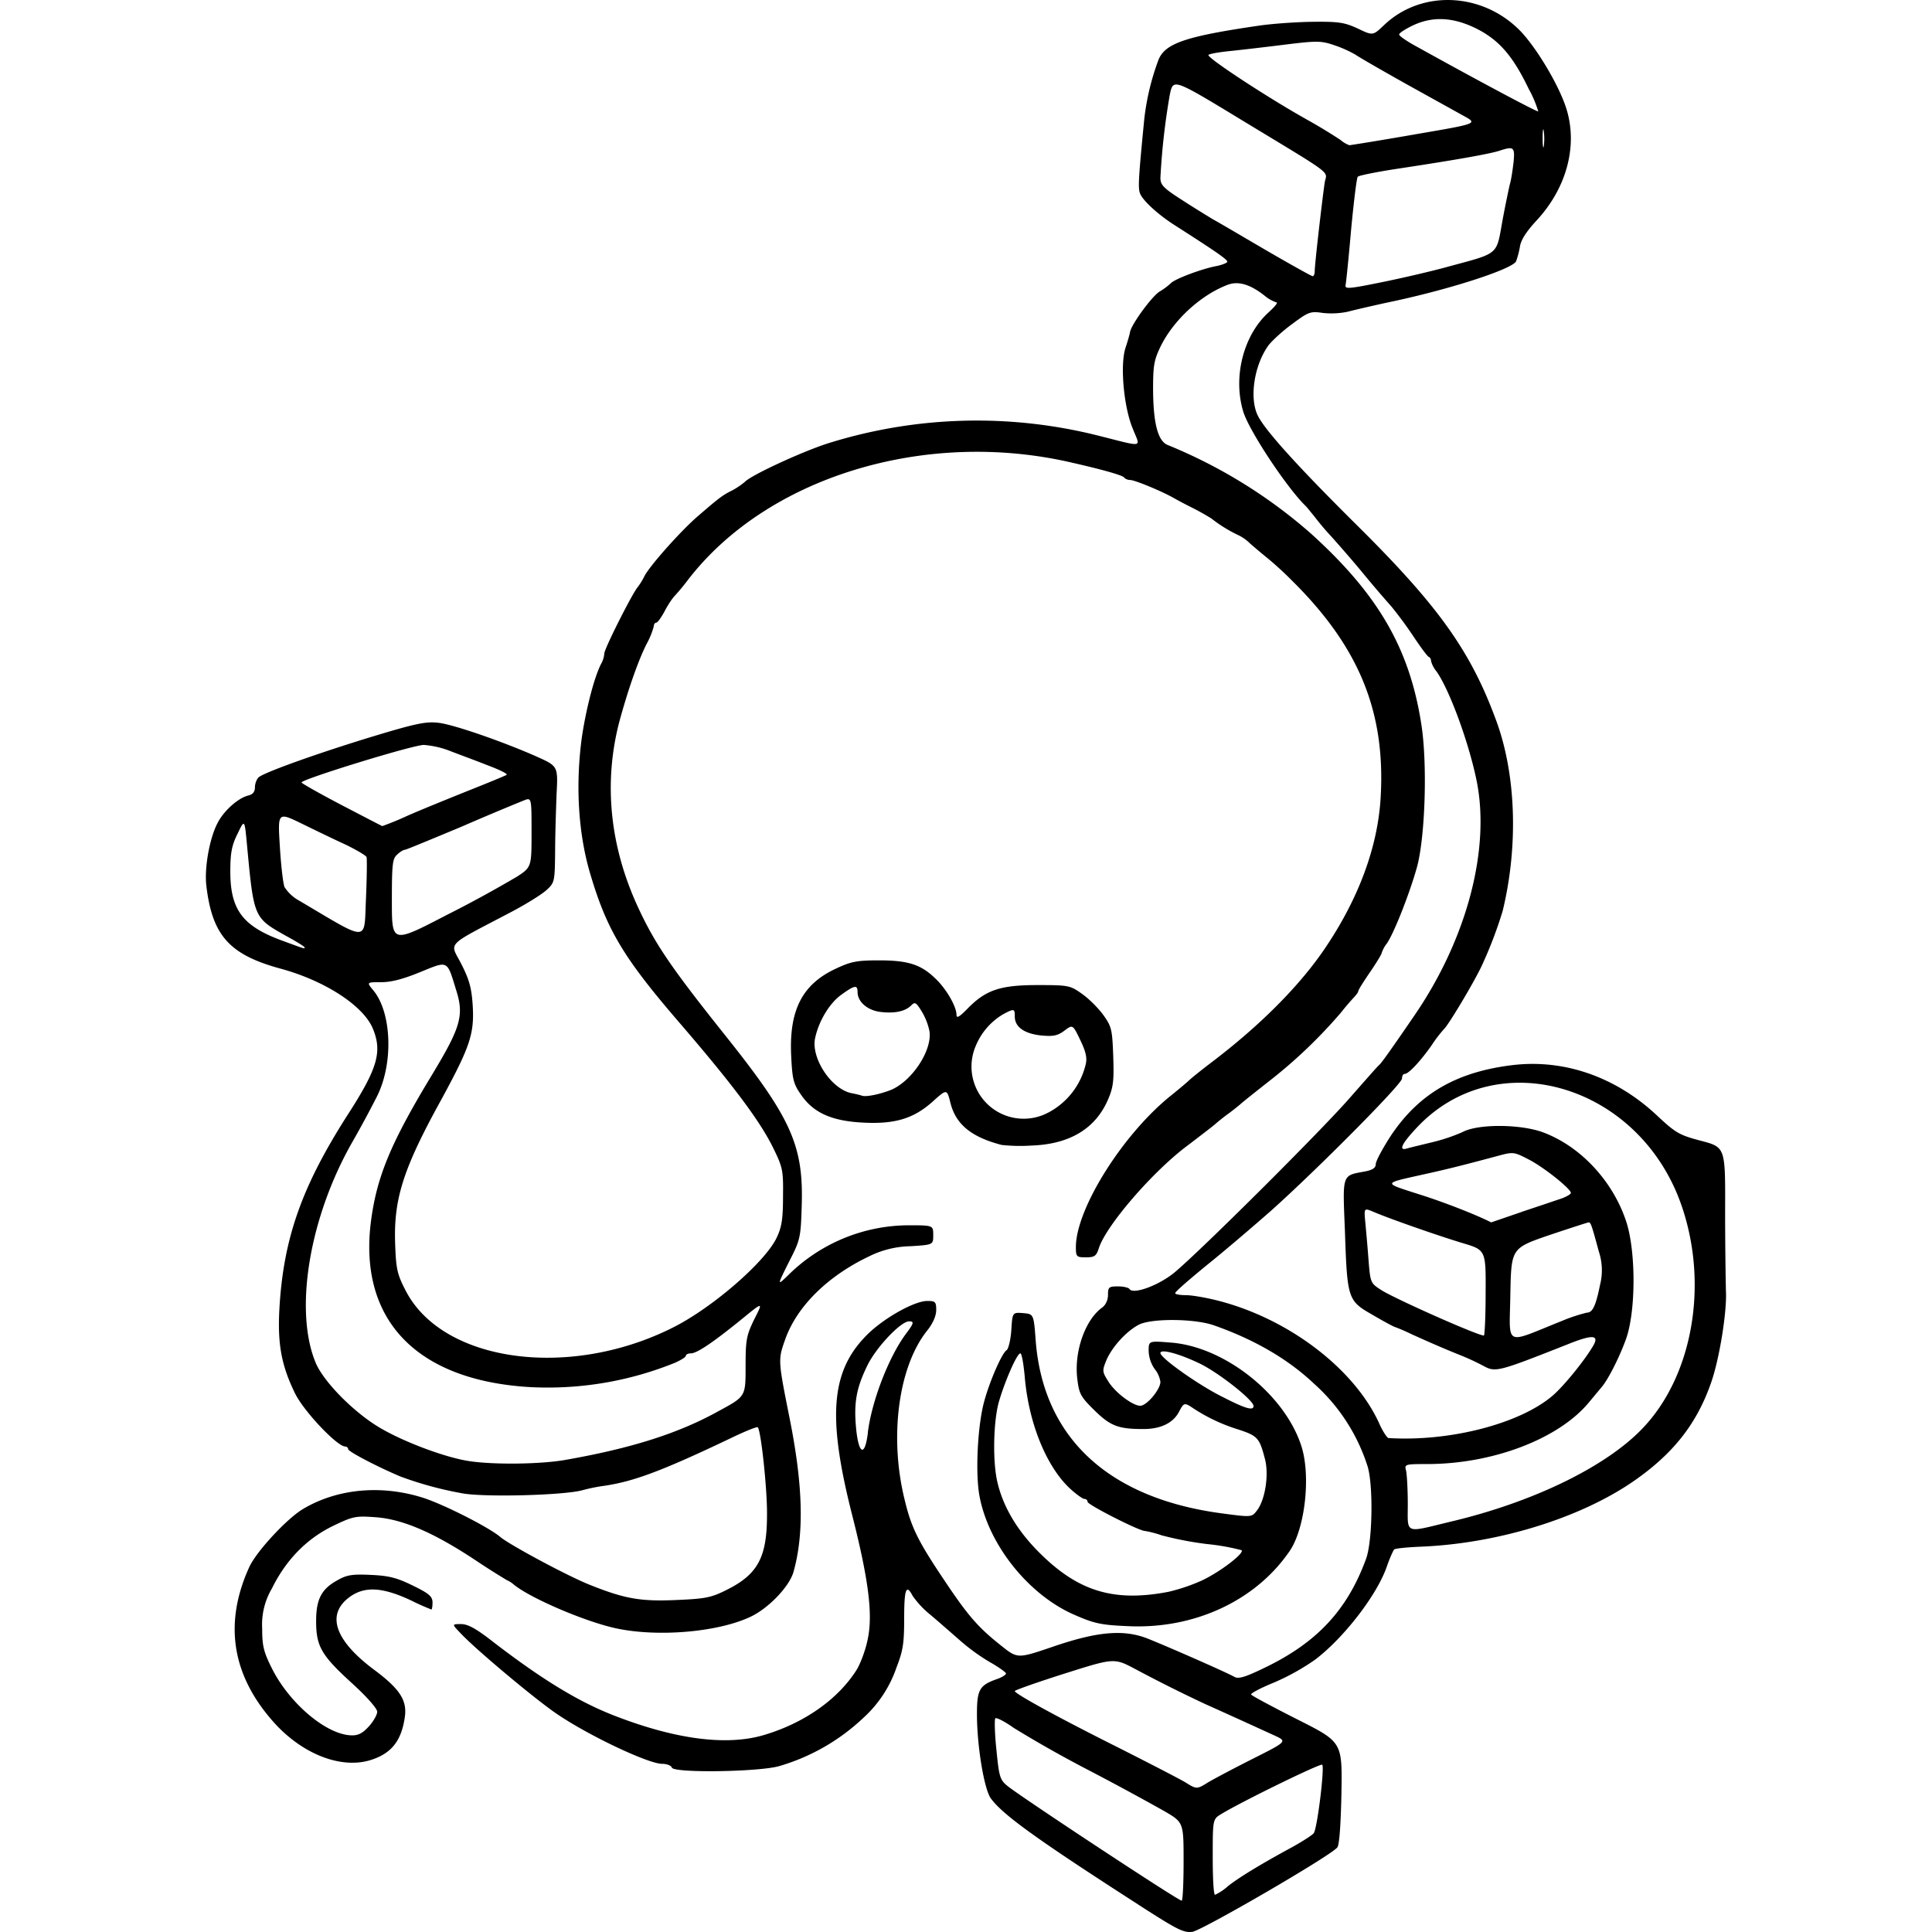 <svg role="img" viewBox="0 0 24 24" xmlns="http://www.w3.org/2000/svg"><title>Docker Compose icon</title><path d="M14.143 23.661c-1.27-.817-1.685-1.117-1.834-1.32-.083-.112-.173-.65-.173-1.048 0-.304.032-.358.246-.434.065-.022.115-.055.115-.07 0-.014-.09-.079-.198-.14a2.496 2.496 0 0 1-.391-.286c-.108-.094-.268-.235-.358-.31a1.136 1.136 0 0 1-.213-.229c-.08-.152-.105-.086-.105.282 0 .308-.015.402-.094.604a1.497 1.497 0 0 1-.409.626 2.566 2.566 0 0 1-1.052.604c-.257.072-1.306.087-1.331.018-.007-.025-.062-.047-.12-.047-.17 0-.9-.344-1.301-.615-.25-.166-1.017-.806-1.205-1.009-.108-.112-.108-.112.008-.112.086 0 .191.058.412.232.59.452 1.027.72 1.46.893.778.307 1.43.394 1.9.25.495-.149.91-.442 1.139-.803.05-.08.115-.254.14-.384.066-.307.012-.738-.198-1.562-.311-1.23-.257-1.794.217-2.246.213-.199.568-.394.72-.394.1 0 .112.01.112.112 0 .072-.04.166-.113.257-.358.448-.473 1.323-.278 2.105.083.347.17.517.495 1.001.293.438.416.579.698.803.207.166.207.166.633.022.564-.195.893-.224 1.194-.105.253.101.98.42 1.074.474.05.029.13.007.369-.109.658-.314 1.037-.723 1.269-1.36.08-.224.09-.933.014-1.157a2.314 2.314 0 0 0-.658-1.012c-.325-.308-.741-.55-1.244-.727-.242-.087-.788-.09-.94-.007-.156.083-.33.278-.398.437-.054.13-.054.145.022.264.083.138.304.304.398.304.08 0 .25-.203.25-.297a.333.333 0 0 0-.073-.162.422.422 0 0 1-.073-.221c0-.127 0-.127.275-.105.662.05 1.403.633 1.617 1.27.126.368.054 1.03-.138 1.316-.423.622-1.193.98-2.025.936-.332-.014-.416-.036-.669-.148-.557-.25-1.045-.86-1.16-1.46-.055-.28-.026-.88.057-1.183.069-.254.22-.6.279-.637.021-.014.05-.126.058-.25.014-.22.014-.22.148-.21.13.012.13.012.155.344.094 1.208.908 1.96 2.322 2.145.354.047.362.047.423-.033.105-.13.156-.452.101-.65-.068-.261-.09-.283-.347-.366a2.181 2.181 0 0 1-.578-.282c-.073-.043-.084-.04-.138.062-.072.144-.228.22-.445.22-.31 0-.408-.036-.607-.231-.17-.167-.192-.203-.214-.39-.043-.34.098-.739.311-.89.04-.03.07-.09.07-.156 0-.094.01-.105.122-.105.069 0 .134.015.145.033.047.072.369-.047.564-.21.336-.282 1.833-1.772 2.18-2.173.185-.21.34-.387.355-.398.025-.018.134-.17.434-.608.658-.955.955-2.08.777-2.936-.1-.481-.336-1.118-.495-1.346a.345.345 0 0 1-.069-.13c0-.021-.01-.043-.025-.05-.018-.004-.105-.123-.199-.264a5.013 5.013 0 0 0-.267-.362 14.393 14.393 0 0 1-.355-.416c-.14-.17-.318-.372-.39-.452a3.473 3.473 0 0 1-.214-.253c-.047-.058-.094-.116-.105-.127-.228-.217-.712-.944-.78-1.182-.127-.43.006-.944.317-1.226.076-.069.12-.123.098-.123a.462.462 0 0 1-.155-.09c-.185-.142-.33-.181-.467-.123-.329.13-.655.434-.814.752-.086.177-.097.242-.097.546.003.423.061.64.184.687a6.29 6.29 0 0 1 1.769 1.092c.839.756 1.23 1.429 1.377 2.362.08.488.051 1.403-.05 1.782-.09.326-.286.825-.376.955a.399.399 0 0 0-.065.12c0 .014-.066.122-.145.238-.08.116-.145.22-.145.235 0 .011-.021.04-.043.065a3.211 3.211 0 0 0-.174.203 6.165 6.165 0 0 1-.904.86c-.17.134-.325.257-.347.279a3.167 3.167 0 0 1-.137.108 2.53 2.53 0 0 0-.178.141c-.043.037-.195.152-.332.257-.427.315-1.013.991-1.107 1.277-.032.101-.054.116-.163.116-.115 0-.123-.008-.123-.127 0-.477.586-1.407 1.183-1.884.094-.076.199-.163.231-.195.033-.03.145-.12.25-.2.626-.473 1.117-.969 1.432-1.435.42-.622.655-1.262.69-1.873.062-1.064-.27-1.87-1.099-2.69a4.223 4.223 0 0 0-.3-.276 9.304 9.304 0 0 1-.224-.188.519.519 0 0 0-.141-.101 1.77 1.77 0 0 1-.34-.21 3.328 3.328 0 0 0-.231-.13 4.976 4.976 0 0 1-.254-.134c-.159-.087-.47-.213-.52-.213-.033 0-.065-.015-.076-.03-.018-.028-.26-.097-.655-.187-1.826-.423-3.793.184-4.773 1.468a2.53 2.53 0 0 1-.163.195c-.03.033-.087.12-.123.192-.04.072-.083.134-.101.134-.015 0-.03.022-.03.047a.97.97 0 0 1-.09.22c-.108.214-.238.594-.34.973-.195.756-.115 1.544.239 2.304.21.452.412.748 1.103 1.613.8 1.005.951 1.345.926 2.094-.011.369-.018.416-.138.65-.173.344-.17.34-.032.207a2.136 2.136 0 0 1 1.493-.622c.311 0 .311 0 .311.123 0 .119 0 .119-.282.137a1.2 1.2 0 0 0-.517.127c-.517.246-.904.629-1.045 1.045-.083.235-.083.25.054.936.174.858.188 1.458.055 1.935-.051.185-.315.46-.543.564-.405.188-1.143.25-1.656.141-.38-.08-1.063-.372-1.273-.542a.337.337 0 0 0-.09-.058 9.789 9.789 0 0 1-.398-.253c-.514-.34-.897-.503-1.226-.528-.25-.018-.282-.015-.536.108-.329.16-.585.424-.759.778a.88.88 0 0 0-.12.499c0 .217.019.29.124.499.22.434.676.817.983.825.087.003.141-.026.22-.113.055-.061.102-.144.102-.18 0-.04-.134-.192-.322-.362-.372-.34-.437-.452-.437-.763 0-.271.065-.398.26-.506.12-.069.185-.08.42-.069.227.01.325.036.524.134.199.097.242.134.242.21 0 .047-.007.086-.014.086a3.09 3.09 0 0 1-.257-.115c-.344-.16-.557-.174-.738-.055-.318.214-.22.54.275.912.326.242.42.383.39.593-.04.285-.158.445-.404.528-.362.126-.843-.05-1.205-.441-.535-.586-.647-1.237-.325-1.946.087-.195.474-.611.673-.727.423-.25.962-.3 1.475-.141.25.076.835.372.973.492.116.097.835.484 1.11.593.441.177.64.21 1.096.188.343-.015.416-.029.615-.13.38-.192.491-.405.491-.926.004-.315-.075-1.052-.115-1.089-.011-.01-.17.055-.355.145-.828.394-1.182.528-1.551.582a2.115 2.115 0 0 0-.271.055c-.239.065-1.252.09-1.508.036a4.463 4.463 0 0 1-.753-.206c-.292-.123-.65-.311-.65-.34 0-.018-.019-.033-.037-.033-.1 0-.513-.437-.622-.658-.17-.347-.22-.615-.195-1.056.05-.872.279-1.515.84-2.394.382-.59.44-.796.32-1.085-.118-.282-.589-.59-1.138-.741-.644-.174-.857-.413-.93-1.035-.025-.22.04-.585.138-.773.076-.152.253-.311.38-.344.061-.014.086-.047.086-.105 0-.043.022-.101.047-.123.08-.065.76-.307 1.429-.51.535-.162.654-.184.806-.166.2.025.81.239 1.219.42.264.119.264.119.246.466-.007.192-.018.517-.018.72-.004.365-.007.38-.105.47-.058.054-.25.173-.427.267-.846.445-.777.373-.636.648.1.195.13.3.144.517.022.354-.032.513-.383 1.16-.492.89-.604 1.26-.579 1.838.011.293.03.358.138.564.474.886 2.061 1.088 3.341.427.489-.254 1.129-.814 1.262-1.107.062-.13.076-.239.076-.51.004-.325-.003-.358-.13-.615-.166-.332-.506-.784-1.157-1.54-.702-.814-.908-1.161-1.118-1.884-.14-.492-.173-1.078-.094-1.66.055-.37.16-.77.246-.926a.313.313 0 0 0 .033-.116c0-.058.336-.723.409-.817a.84.84 0 0 0 .09-.145c.065-.126.434-.542.647-.73.272-.235.322-.275.441-.333a.922.922 0 0 0 .16-.108c.08-.084.701-.37 1.02-.474a6.178 6.178 0 0 1 3.363-.101c.59.148.531.159.434-.087-.113-.271-.16-.803-.087-1.01.025-.075.05-.162.054-.19.018-.095.268-.438.365-.5a.822.822 0 0 0 .145-.108c.058-.055.39-.178.564-.21.072-.015.134-.04.134-.054 0-.03-.166-.141-.64-.445-.214-.134-.412-.315-.445-.405-.025-.069-.018-.192.054-.926a3.08 3.08 0 0 1 .177-.734c.084-.203.337-.29 1.252-.423.148-.022.44-.044.654-.047.333-.004.402.007.568.083.188.09.188.09.325-.04.467-.448 1.234-.412 1.704.08.21.224.488.698.568.973.137.459-.008.98-.38 1.377-.123.134-.192.239-.203.326a1.073 1.073 0 0 1-.047.177c-.05.094-.774.333-1.508.492-.238.05-.502.112-.586.134a.995.995 0 0 1-.31.014c-.149-.022-.174-.014-.377.138-.119.086-.253.21-.296.267-.181.253-.239.666-.127.879.098.188.503.636 1.244 1.37 1.01 1.002 1.403 1.56 1.718 2.423.242.666.271 1.545.076 2.351a5.187 5.187 0 0 1-.246.651c-.083.192-.423.76-.48.814a1.69 1.69 0 0 0-.153.199c-.137.198-.29.361-.336.361-.022 0-.036.026-.036.058 0 .069-1.056 1.132-1.631 1.646-.21.184-.564.488-.785.665-.22.18-.401.336-.401.354-.004.015.057.026.133.026.076 0 .26.032.413.072.886.231 1.703.864 2 1.548.04.083.086.152.104.155.76.047 1.631-.177 2.04-.528.145-.126.405-.448.506-.625.073-.13-.018-.134-.322-.011-.878.347-.896.35-1.052.264a3.025 3.025 0 0 0-.282-.13c-.199-.08-.358-.149-.604-.26a2.288 2.288 0 0 0-.202-.088c-.011 0-.134-.065-.275-.148-.315-.18-.322-.191-.351-1.049-.029-.716-.04-.683.25-.737.093-.018.133-.044.133-.09 0-.037.08-.185.174-.333.354-.543.832-.818 1.544-.9.633-.07 1.262.151 1.765.618.242.227.285.253.56.325.3.08.3.08.297.864 0 .43.007.88.01.998.015.257-.082.857-.187 1.15-.178.507-.47.876-.959 1.215-.665.46-1.685.774-2.636.814-.174.007-.33.022-.34.036-.01.011-.054.105-.09.21-.123.358-.54.893-.894 1.16a2.86 2.86 0 0 1-.51.283c-.159.065-.285.13-.282.148.008.015.264.152.572.308.56.282.56.282.55.911-.008.394-.026.65-.051.68-.087.108-1.678 1.03-1.801 1.049-.112.014-.192-.03-.67-.337zm.56-.539c0-.484 0-.484-.242-.625a35.17 35.17 0 0 0-.951-.514 15.11 15.11 0 0 1-.915-.517c-.112-.08-.217-.134-.231-.12-.011.012-.008.189.014.391.033.34.044.373.141.452.188.149 2.112 1.418 2.16 1.422.014 0 .024-.22.024-.489zm.543.315c.134-.108.412-.278.8-.488.13-.072.256-.152.274-.177.043-.055.137-.818.105-.85-.018-.022-1.01.463-1.251.611-.109.065-.109.065-.109.535 0 .257.01.47.029.47a.671.671 0 0 0 .152-.1zm.329-1.595c.416-.21.416-.21.253-.285-.145-.066-.513-.235-.853-.387a18.21 18.21 0 0 1-.875-.438c-.26-.137-.26-.137-.876.058-.34.108-.618.206-.618.217 0 .032.52.318 1.248.683.397.2.788.402.868.449.144.09.144.09.289 0 .08-.047.333-.181.564-.297zm-1.06-2.068a2.26 2.26 0 0 0 .416-.141c.224-.105.532-.34.492-.376a2.767 2.767 0 0 0-.427-.076 4.19 4.19 0 0 1-.567-.109 1.248 1.248 0 0 0-.207-.054c-.072 0-.712-.326-.712-.362 0-.021-.018-.036-.04-.036-.021 0-.105-.061-.184-.134-.293-.278-.51-.817-.557-1.392-.015-.156-.036-.282-.054-.282-.044 0-.206.38-.272.622-.065.257-.072.745-.01.99.072.301.25.598.52.865.481.481.926.615 1.602.485zm3.508-.872c1.024-.242 1.928-.683 2.38-1.157.622-.647.824-1.783.488-2.763-.514-1.5-2.278-2.032-3.276-.99-.203.213-.25.31-.134.274.032-.01.173-.043.307-.076a2.2 2.2 0 0 0 .38-.127c.192-.104.723-.1 1.002.004.473.177.878.619 1.038 1.128.115.377.112 1.096-.008 1.436-.08.224-.224.51-.307.604l-.16.192c-.375.448-1.189.76-2.006.76-.275 0-.282.003-.26.082.01.044.021.232.021.413 0 .383-.05.361.535.22zM7.02 18.136c.828-.145 1.417-.333 1.916-.612.326-.177.326-.177.326-.546 0-.336.01-.387.108-.59.112-.22.112-.22-.162.004-.348.282-.55.42-.626.42-.033 0-.062.014-.062.029 0 .018-.061.054-.133.087a4.21 4.21 0 0 1-1.805.303c-1.407-.083-2.13-.835-1.974-2.057.072-.557.246-.977.759-1.823.358-.593.401-.738.297-1.06-.113-.368-.094-.358-.442-.216-.21.086-.358.126-.484.126-.185 0-.185 0-.101.101.227.272.253.897.05 1.31a13.2 13.2 0 0 1-.304.564c-.542.943-.734 2.108-.459 2.759.105.242.492.63.817.814.3.173.8.358 1.085.401.304.047.886.04 1.194-.014zm3.76-.337c.048-.394.261-.944.474-1.23.098-.13.105-.155.04-.155-.105 0-.412.326-.52.55-.138.282-.17.466-.138.792.033.318.109.34.145.043zm4.792-.333c0-.072-.43-.412-.669-.528-.264-.126-.488-.184-.488-.13 0 .062.481.402.774.546.282.145.383.174.383.112zm3.826-1.055a2.08 2.08 0 0 1 .315-.105c.072 0 .112-.09.163-.344a.736.736 0 0 0-.015-.416c-.09-.333-.1-.361-.126-.361-.011 0-.232.072-.492.159-.47.162-.47.162-.481.741-.01.655-.087.615.636.326zm-.943-.351c.003-.532.003-.532-.29-.619-.31-.094-.9-.3-1.103-.387-.119-.05-.119-.05-.101.138.01.105.029.318.04.47.022.271.025.278.155.362.16.104 1.183.56 1.277.567.01.004.022-.235.022-.531zm.448-1.006c.206-.068.43-.144.495-.166.062-.022.116-.054.116-.069 0-.05-.329-.314-.517-.412-.195-.101-.195-.101-.409-.043-.444.119-.618.162-.9.224-.517.116-.517.101-.054.25.318.1.712.256.89.347l.379-.13zm-15.12-3.287c0-.007-.101-.072-.228-.14-.405-.229-.401-.218-.488-1.144-.029-.307-.029-.307-.116-.126-.072.144-.09.238-.09.47 0 .477.155.68.65.86.297.109.272.102.272.08zm2.63-.871c.19-.123.19-.123.19-.557 0-.434 0-.434-.097-.395a34.93 34.93 0 0 0-.774.326c-.372.155-.687.286-.701.286-.018 0-.062.025-.098.061-.058.05-.065.12-.065.579 0 .524 0 .524.676.173a15.3 15.3 0 0 0 .868-.473zm-1.86-.25c-.007-.018-.123-.087-.256-.152-.134-.061-.38-.18-.543-.26-.304-.148-.304-.148-.278.275.014.235.04.463.058.51a.502.502 0 0 0 .184.17c.879.52.803.52.828-.019.011-.267.015-.502.007-.524zm.503-.51c.163-.072.503-.21.752-.31.25-.099.467-.189.485-.2.018-.014-.098-.068-.253-.126-.156-.062-.366-.138-.467-.178a1.138 1.138 0 0 0-.307-.068c-.123-.004-1.52.426-1.52.466 0 .011.225.138.5.282.271.141.499.26.503.26a3.73 3.73 0 0 0 .307-.126zm12.95-6.828c.615-.166.582-.137.655-.55.036-.198.08-.404.094-.466.018-.058.036-.184.047-.278.018-.188.003-.2-.177-.141-.123.04-.557.116-1.244.22-.268.04-.5.087-.514.102-.014.014-.05.31-.083.658-.03.347-.062.658-.069.69-.01.051.05.044.463-.04.26-.053.633-.14.828-.195zm-1.674.062c0-.098.105-.99.126-1.114.03-.134.109-.072-1.001-.745-.88-.535-.88-.535-.923-.347a8.548 8.548 0 0 0-.119 1.045c0 .087.036.127.268.275.144.094.322.202.387.242.068.036.369.214.665.387.3.174.553.315.571.318.015 0 .026-.028.026-.061zm2.846-1.736c-.007-.058-.015-.018-.015.08 0 .1.008.144.015.1a.755.755 0 0 0 0-.18zm-1.606.036c.785-.134.785-.134.615-.228l-.716-.397c-.297-.167-.582-.33-.633-.366A1.48 1.48 0 0 0 16.57.56c-.159-.054-.213-.054-.596-.007-.232.029-.54.065-.684.08-.144.014-.27.036-.278.05-.022.033.727.524 1.211.796a6.7 6.7 0 0 1 .43.26.349.349 0 0 0 .11.065c.01 0 .375-.058.81-.134zm1.421-.56c-.196-.41-.366-.608-.643-.75-.293-.148-.554-.163-.807-.04-.09.044-.162.09-.162.109 0 .018.1.087.227.155.702.39 1.487.81 1.501.8a1.435 1.435 0 0 0-.116-.275zm-6.55 13.113c-.376-.098-.568-.254-.636-.521-.044-.177-.044-.177-.224-.015-.24.214-.478.282-.886.257-.37-.022-.594-.123-.745-.343-.094-.134-.109-.188-.123-.474-.03-.572.133-.897.55-1.092.191-.09.263-.105.538-.105.362 0 .524.05.705.228.134.126.26.347.26.448 0 .047.033.029.13-.069.229-.238.41-.3.872-.3.391 0 .41.004.557.109.087.061.206.18.268.267.101.141.108.181.12.507.01.303.003.383-.066.542-.155.358-.474.55-.94.568a2.19 2.19 0 0 1-.38-.007zm.579-.402a.915.915 0 0 0 .466-.604c.018-.076 0-.155-.068-.296-.094-.196-.094-.196-.2-.116-.082.061-.137.072-.285.058-.21-.022-.329-.105-.329-.235 0-.098-.007-.101-.137-.033a.818.818 0 0 0-.348.398.648.648 0 0 0 .9.828zm-1.953-.282c.264-.112.514-.495.477-.73a.776.776 0 0 0-.097-.246c-.069-.112-.083-.12-.13-.073-.076.076-.21.102-.387.08-.16-.022-.279-.127-.279-.246 0-.094-.036-.087-.206.036-.148.109-.278.33-.322.539-.05.246.199.626.449.68.054.01.115.025.133.032.051.019.225-.018.362-.072z"/></svg>